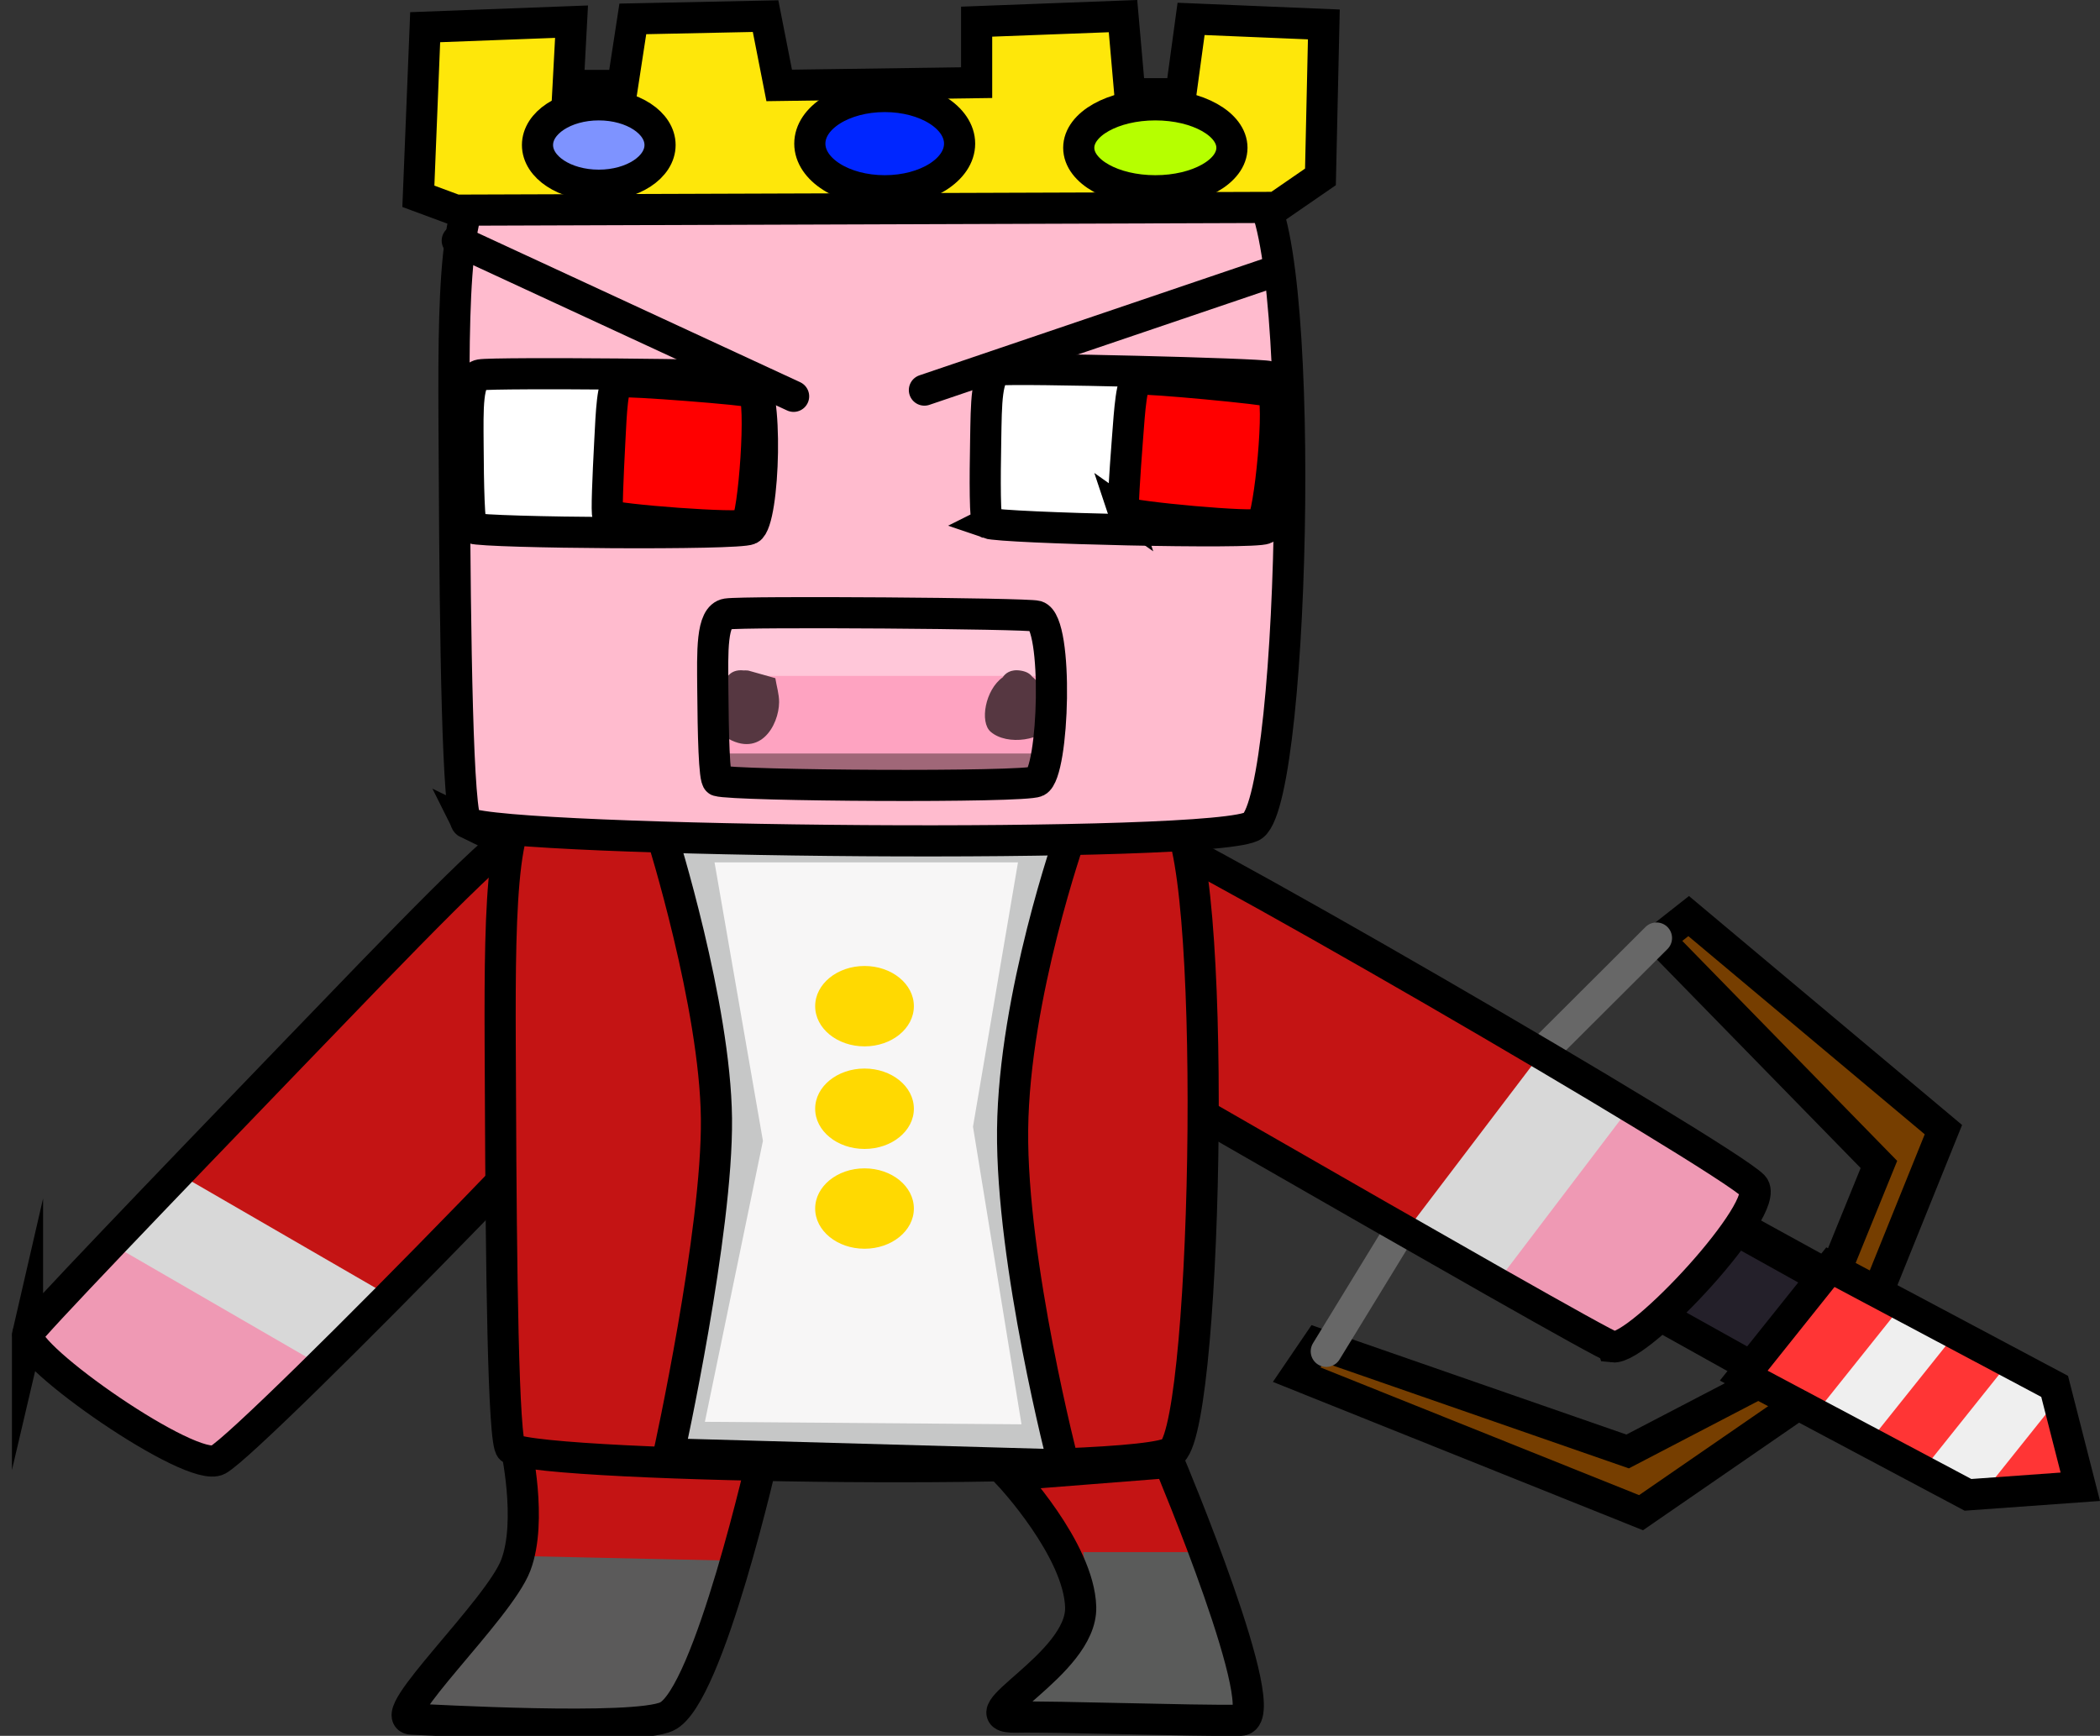 <svg version="1.1" xmlns="http://www.w3.org/2000/svg" xmlns:xlink="http://www.w3.org/1999/xlink" width="337.141" height="278.725" viewBox="0,0,337.141,278.725"><rect x="0" y="0" width="337.141" height="278.725" fill="#333333" stroke="none"/><g transform="translate(-100.092,-56.363)"><g data-paper-data="{&quot;isPaintingLayer&quot;:true}" fill-rule="nonzero" stroke-linejoin="miter" stroke-miterlimit="10" stroke-dasharray="" stroke-dashoffset="0" style="mix-blend-mode: normal"><g stroke-linecap="butt"><path d="M105.456,269.968c0.189,-0.814 21.96,-23.495 42.437,-44.734c17.641,-18.298 34.173,-35.621 36.853,-35.853c2.963,-0.256 29.454,18.331 29.04,20.32c-0.948,4.556 -71.959,77.269 -77.751,80.44c-4.164,2.28 -31.394,-16.668 -30.579,-20.174z" fill="#c41414" stroke="none" stroke-width="0"/><path d="M104.194,272.394l15.865,-16.769l30.584,18.994l-15.865,16.769z" fill="#ef99b4" stroke="none" stroke-width="NaN"/><path d="M119.85,257.208l9.945,-11.753l30.908,17.892l-9.945,11.753z" fill="#d8d8d8" stroke="none" stroke-width="NaN"/><path d="M104.508,270.596c0.189,-0.814 21.96,-23.495 42.437,-44.734c17.641,-18.298 34.173,-35.621 36.853,-35.853c2.963,-0.256 29.454,18.331 29.04,20.32c-0.948,4.556 -71.959,77.269 -77.751,80.44c-4.164,2.28 -31.394,-16.668 -30.579,-20.174z" fill="none" stroke="#000000" stroke-width="5"/></g><g data-paper-data="{&quot;index&quot;:null}"><path d="M386.128,277.489l-78.781,-43.34l10.871,-14.481l79.757,43.859z" fill="#773f00" stroke="#000000" stroke-width="5" stroke-linecap="round"/><path d="M311.635,272.128l49.761,17.295l20.164,-10.504l11.63,-14.559l8.55,-21.021l-35.299,-36.138l4.756,-3.743l40.896,34.29l-12.021,29.789l-11.63,14.559l-24.89,17.157l-55.29,-22.165z" fill="#763e00" stroke="#000000" stroke-width="5" stroke-linecap="round"/><path d="M384.868,277.807l-55.923,-31.185l11.011,-14.406l56.62,31.555z" fill="#24202a" stroke="#000000" stroke-width="5" stroke-linecap="round"/><path d="M313.017,273.346l21.149,-34.583l31.862,-31.781" fill="none" stroke="#676767" stroke-width="5" stroke-linecap="round"/><g stroke-linecap="butt"><path d="M393.972,260.434l11.982,6.372l-13.523,16.93l-11.982,-6.372z" fill="#ff3535" stroke="none" stroke-width="0"/><path d="M405.095,266.372l9.238,4.912l-13.523,16.93l-9.238,-4.912z" fill="#efefef" stroke="none" stroke-width="0"/><path d="M413.695,270.945l9.238,4.912l-13.523,16.93l-9.238,-4.912z" fill="#ff3535" stroke="none" stroke-width="0"/><path d="M422.268,275.526l9.238,4.912l-13.523,16.93l-9.238,-4.912z" fill="#efefef" stroke="none" stroke-width="0"/><path d="M431.125,280.213l2.343,14.754l-15.866,2.176z" fill="#ff3535" stroke="none" stroke-width="0"/><path d="M393.951,259.83l36,19.143l4.12,16.117l-18.032,1.299l-36,-19.143z" fill="none" stroke="#000000" stroke-width="5"/></g></g><g stroke-linecap="butt"><path d="M358.178,271.89c-1.008,-0.118 -30.257,-16.843 -57.652,-32.578c-23.602,-13.557 -45.934,-26.253 -46.403,-28.426c-0.518,-2.403 20.383,-24.829 22.845,-24.581c5.639,0.568 99.489,55.179 103.77,59.757c3.077,3.292 -18.215,26.336 -22.559,25.829z" fill="#c41414" stroke="none" stroke-width="0"/><path d="M361.81,273.476l-21.414,-13.024l19.917,-26.457l21.414,13.024z" fill="#ef99b4" stroke="none" stroke-width="NaN"/><path d="M341.575,260.732l-15.064,-7.578l19.745,-25.995l15.064,7.578z" fill="#d8d8d8" stroke="none" stroke-width="NaN"/><path d="M359.012,272.635c-1.008,-0.118 -30.257,-16.843 -57.652,-32.578c-23.602,-13.557 -45.934,-26.253 -46.403,-28.426c-0.518,-2.403 20.383,-24.829 22.845,-24.581c5.639,0.568 99.489,55.179 103.77,59.757c3.077,3.292 -18.215,26.336 -22.559,25.829z" fill="none" stroke="#000000" stroke-width="5"/></g><g stroke-linecap="round"><path d="M223.31,288.078c0,0 -8.983,41.201 -15.848,44.512c-5.263,2.538 -38.625,0.557 -41.534,0.445c-4.688,-0.18 14.175,-18.331 16.942,-25.817c2.766,-7.485 0,-20.03 0,-20.03z" fill="#c41414" stroke="none" stroke-width="0"/><path d="M215.796,307.169l-7.378,21.143l-3.006,2.671l-13.389,0.89l-25.139,-1.113c0,0 12.4,-12.48 15.478,-16.959c2.019,-2.939 3.103,-7.3 3.103,-7.3z" fill="#5b5a5a" stroke="#5b5a5a" stroke-width="0.5"/><path d="M222.764,289.376c0,0 -8.856,39.434 -15.625,42.602c-5.189,2.429 -38.08,0.533 -40.948,0.426c-4.622,-0.172 13.976,-17.545 16.703,-24.709c2.727,-7.164 0,-19.171 0,-19.171z" fill="none" stroke="#000000" stroke-width="5"/></g><path d="M182.136,288.969c-1.266,-0.735 -1.588,-29.524 -1.699,-56.529c-0.096,-23.265 -0.544,-45.206 4.662,-46.738c5.757,-1.694 100.024,-0.436 103.223,1.335c7.327,4.058 5.781,96.966 0,102.376c-4.156,3.89 -100.73,2.72 -106.186,-0.445z" fill="#c41414" stroke="#000000" stroke-width="5" stroke-linecap="butt"/><g><g stroke-linecap="round"><path d="M271.949,189.659c0,0 -9.058,25.684 -9.29,47.182c-0.233,21.498 8.197,53.859 8.197,53.859l-63.394,-1.78c0,0 7.852,-35.617 7.651,-53.859c-0.201,-18.242 -8.744,-45.402 -8.744,-45.402z" fill="#f7f6f6" stroke="none" stroke-width="0"/><path d="M210.194,287.139l9.837,-47.627l-8.197,-47.182h54.65l-7.651,44.957l8.197,50.298z" fill="none" stroke="#c6c7c7" stroke-width="5"/><path d="M271.949,190.549c0,0 -9.058,25.684 -9.29,47.182c-0.233,21.498 8.197,53.859 8.197,53.859l-63.394,-1.78c0,0 7.852,-35.617 7.651,-53.859c-0.201,-18.242 -8.744,-45.402 -8.744,-45.402z" fill="none" stroke="#000000" stroke-width="5"/></g><path d="M230.961,217.924c0,-3.565 3.548,-6.454 7.924,-6.454c4.376,0 7.924,2.89 7.924,6.454c0,3.565 -3.548,6.454 -7.924,6.454c-4.376,0 -7.924,-2.89 -7.924,-6.454z" fill="#ffd901" stroke="none" stroke-width="NaN" stroke-linecap="butt"/><path d="M230.961,234.393c0,-3.565 3.548,-6.454 7.924,-6.454c4.376,0 7.924,2.89 7.924,6.454c0,3.565 -3.548,6.454 -7.924,6.454c-4.376,0 -7.924,-2.89 -7.924,-6.454z" fill="#ffd901" stroke="none" stroke-width="NaN" stroke-linecap="butt"/><path d="M230.961,250.417c0,-3.565 3.548,-6.454 7.924,-6.454c4.376,0 7.924,2.89 7.924,6.454c0,3.565 -3.548,6.454 -7.924,6.454c-4.376,0 -7.924,-2.89 -7.924,-6.454z" fill="#ffd901" stroke="none" stroke-width="NaN" stroke-linecap="butt"/></g><g stroke-linecap="round"><path d="M287.797,290.972c0,0 17.383,41.308 11.476,41.394c-8.055,0.118 -29.678,-0.645 -36.069,-0.505c-8.736,0.191 10.644,-8.42 10.384,-17.668c-0.26,-9.248 -11.476,-21.202 -11.476,-21.202z" fill="#c41414" stroke="none" stroke-width="0"/><path d="M290.94,305.834c0,0 3.031,6.427 3.975,10.071c1.12,4.325 3.676,15.523 3.676,15.523l-34.156,-1.113l10.657,-13.576c0,0 -0.043,-4.958 -0.29,-6.85c-0.197,-1.505 -0.53,-4.055 -0.53,-4.055z" fill="#5a5b5a" stroke="#5a5b5a" stroke-width="0.5"/><path d="M287.797,291.194c0,0 17.383,41.308 11.476,41.394c-8.055,0.118 -29.678,-0.645 -36.069,-0.505c-8.736,0.191 10.644,-8.42 10.384,-17.668c-0.26,-9.248 -11.476,-21.202 -11.476,-21.202z" fill="none" stroke="#000000" stroke-width="5"/></g><g><path d="M175.051,188.48c-1.506,-0.735 -1.888,-29.524 -2.02,-56.529c-0.114,-23.265 -0.647,-45.206 5.543,-46.738c6.844,-1.694 118.912,-0.436 122.715,1.335c8.711,4.058 6.873,96.966 0,102.376c-4.941,3.89 -119.751,2.72 -126.238,-0.445z" fill="#ffbbce" stroke="#000000" stroke-width="5" stroke-linecap="butt"/><path d="M175.926,141.178c-0.53,-0.176 -0.654,-7.043 -0.69,-13.483c-0.031,-5.549 -0.21,-10.782 1.972,-11.145c2.413,-0.401 41.908,-0.058 43.247,0.366c3.068,0.971 2.384,23.13 -0.04,24.418c-1.743,0.926 -42.204,0.602 -44.489,-0.155z" fill="#ffffff" stroke="#000000" stroke-width="5" stroke-linecap="butt"/><path d="M197.685,139.073c-0.256,-0.169 0.012,-6.148 0.302,-11.754c0.25,-4.829 0.411,-9.388 1.516,-9.636c1.221,-0.274 20.878,1.253 21.525,1.664c1.482,0.941 0.08,20.2 -1.189,21.245c-0.912,0.751 -21.051,-0.789 -22.153,-1.519z" fill="#ff0000" stroke="#000000" stroke-width="5" stroke-linecap="butt"/><path d="M258.706,140.369c-0.526,-0.184 -0.484,-7.052 -0.366,-13.492c0.102,-5.549 0.049,-10.784 2.239,-11.112c2.422,-0.363 41.901,0.609 43.23,1.055c3.044,1.02 1.828,23.164 -0.627,24.413c-1.765,0.898 -42.211,-0.07 -44.477,-0.864z" fill="#ffffff" stroke="#000000" stroke-width="5" stroke-linecap="butt"/><path d="M280.512,138.61c-0.252,-0.173 0.159,-6.147 0.584,-11.747c0.366,-4.824 0.637,-9.38 1.747,-9.61c1.227,-0.255 20.844,1.586 21.48,2.006c1.459,0.964 -0.405,20.198 -1.699,21.222c-0.93,0.737 -21.028,-1.124 -22.113,-1.872z" fill="#ff0000" stroke="#000000" stroke-width="5" stroke-linecap="butt"/><g stroke="#000000" stroke-width="5"><path d="M191.849,59.842l-0.546,10.238h8.744l1.639,-10.683l21.314,-0.445l2.186,11.128l31.697,-0.445v-9.793l23.5,-0.89l1.093,12.463h8.197l1.639,-12.018l21.314,0.89l-0.546,24.481l-7.105,4.896l-131.707,0.445l-6.011,-2.226l1.093,-27.152z" fill="#fee70a" stroke-linecap="round"/><path d="M196.221,86.104c-5.433,0 -9.837,-2.89 -9.837,-6.454c0,-3.565 4.404,-6.454 9.837,-6.454c5.433,0 9.837,2.89 9.837,6.454c0,3.565 -4.404,6.454 -9.837,6.454z" fill="#7e93ff" stroke-linecap="butt"/><path d="M242.127,86.994c-6.64,0 -12.023,-3.388 -12.023,-7.567c0,-4.179 5.383,-7.567 12.023,-7.567c6.64,0 12.023,3.388 12.023,7.567c0,4.179 -5.383,7.567 -12.023,7.567z" fill="#0026ff" stroke-linecap="butt"/><path d="M285.574,86.994c-6.791,0 -12.296,-3.089 -12.296,-6.899c0,-3.81 5.505,-6.899 12.296,-6.899c6.791,0 12.296,3.089 12.296,6.899c0,3.81 -5.505,6.899 -12.296,6.899z" fill="#b6ff00" stroke-linecap="butt"/></g><g stroke-linecap="butt"><path d="M214.801,180.837c-0.61,-0.19 -0.765,-7.656 -0.819,-14.659c-0.046,-6.033 -0.262,-11.723 2.247,-12.12c2.774,-0.439 48.204,-0.113 49.745,0.346c3.531,1.052 2.786,25.145 0,26.548c-2.003,1.009 -48.544,0.705 -51.173,-0.115z" fill="#fea3c1" stroke="none" stroke-width="0"/><path d="M216.988,164.889v-9.347h50.278v9.347z" fill="#ffc7d9" stroke="none" stroke-width="0"/><path d="M219.493,164.012c0.442,-0.022 0.763,0.03 0.763,0.03l4.31,1.216c0.202,1.285 0.614,2.56 0.606,3.856c-0.023,3.682 -3.178,9.523 -9.204,5.198c-2.05,-1.471 0.08,-6.704 0.527,-8.524c0,0 0.507,-2.064 2.999,-1.776z" fill="#563741" stroke="none" stroke-width="0.5"/><path d="M265.812,165.034c0.723,0.533 1.213,1.359 1.434,2.223c1.855,1.2 3.488,2.6 1.972,5.21c-1.622,2.793 -7.397,3.702 -10.077,1.401c-1.803,-1.549 -0.879,-6.759 1.932,-8.749c0.393,-0.601 1.231,-1.348 2.903,-1.075c0.983,0.16 1.533,0.555 1.836,0.991z" fill="#563741" stroke="none" stroke-width="0.5"/><path d="M215.348,182.249v-4.896h53.011v4.896z" fill="#a06778" stroke="none" stroke-width="0"/><path d="M215.348,181.728c-0.61,-0.19 -0.765,-7.656 -0.819,-14.659c-0.046,-6.033 -0.262,-11.723 2.247,-12.12c2.774,-0.439 48.204,-0.113 49.745,0.346c3.531,1.052 2.786,25.145 0,26.548c-2.003,1.009 -48.544,0.705 -51.173,-0.115z" fill="none" stroke="#000000" stroke-width="5"/></g></g><path d="M227.5,120l-54,-25" fill="none" stroke="#000000" stroke-width="5" stroke-linecap="round"/><path d="M304.5,100l-56,19" fill="none" stroke="#000000" stroke-width="5" stroke-linecap="round"/></g></g></svg>